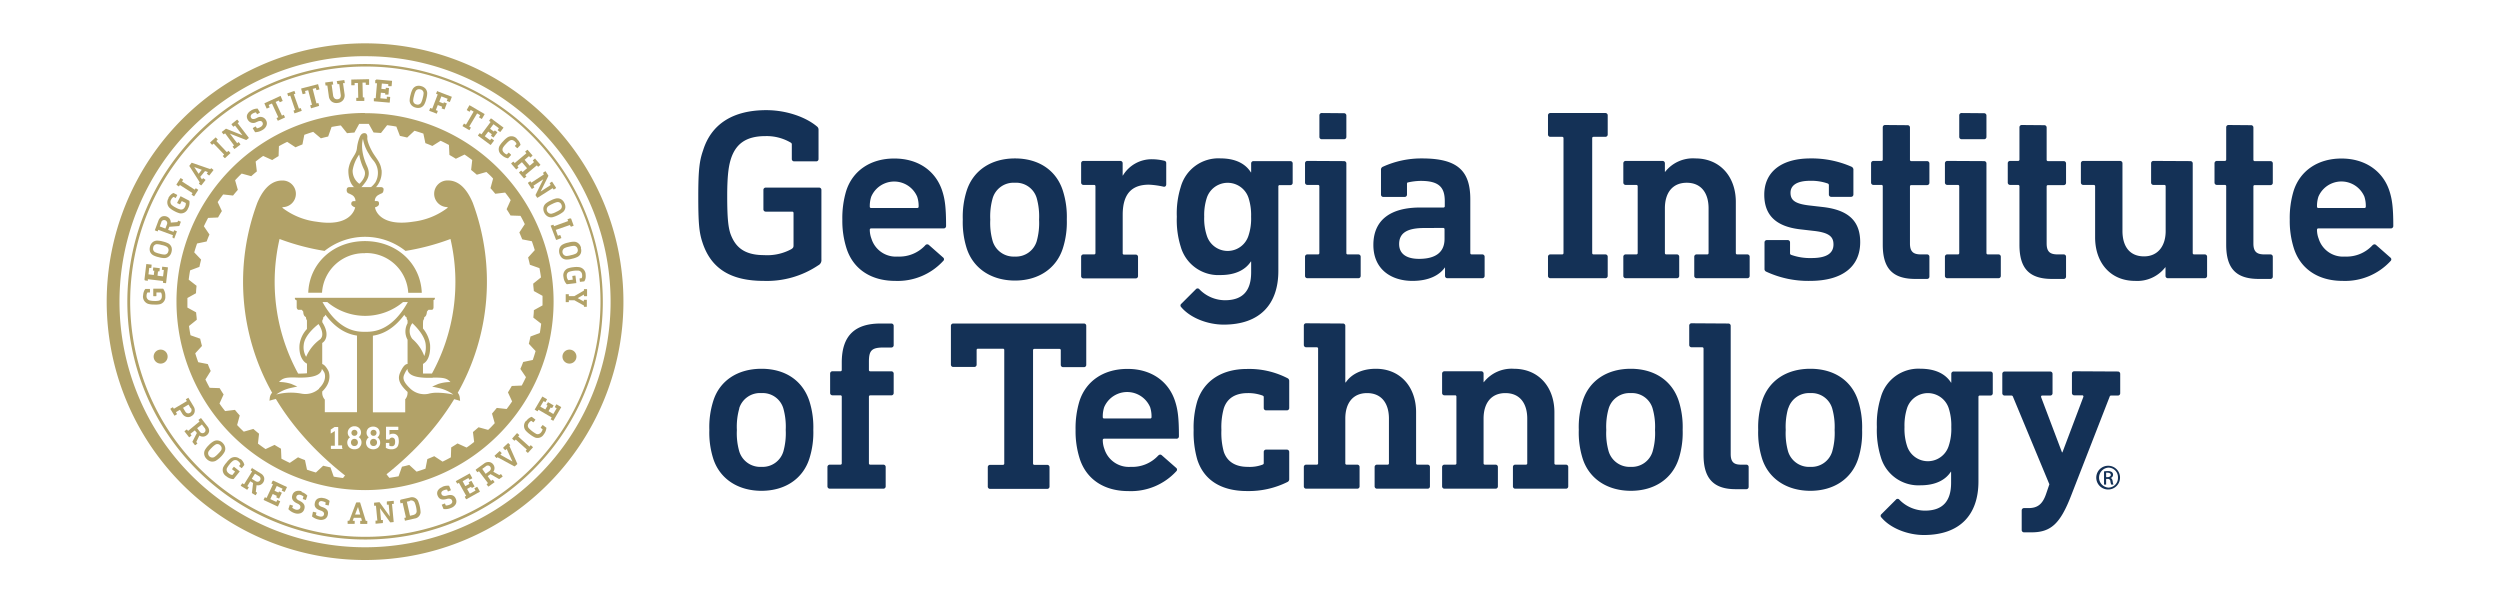 <svg
  id="Layer_1"
  data-name="Layer 1"
  xmlns="http://www.w3.org/2000/svg"
  viewBox="0 0 522 126"
>
  <defs>
    <style>.cls-1{fill:#b2a268;}.cls-2{fill:#143156;}</style>
  </defs>
  <path
    class="cls-1"
    d="M76.22,11.73a51.27,51.27,0,1,0,0,102.54,51.27,51.27,0,0,0,36.25-87.53,50.94,50.94,0,0,0-36.25-15Zm0,105.2A53.93,53.93,0,0,1,38.08,24.86a53.94,53.94,0,1,1,38.14,92.07Z"
  />
  <path
    class="cls-1"
    d="M76.22,13.89A49.1,49.1,0,1,0,111,28.27,48.82,48.82,0,0,0,76.22,13.89Zm0,98.76a49.64,49.64,0,1,1,35.11-14.54,49.37,49.37,0,0,1-35.11,14.54Z"
  />
  <path
    class="cls-1"
    d="M113,67.59c-.08.65-.17,1.3-.29,1.94l-1.94.73c-.11.51-.22,1-.35,1.52l1.41,1.52c-.18.63-.37,1.25-.59,1.86l-2,.42c-.18.49-.38,1-.59,1.45l1.17,1.72c-.28.59-.57,1.17-.88,1.75l-2.08.09c-.26.45-.53.9-.8,1.34l.87,1.88q-.54.81-1.14,1.59l-2.06-.23c-.33.4-.66.8-1,1.19l.57,2c-.45.48-.91,1-1.38,1.4l-2-.55q-.59.52-1.17,1L99,92.28c-.51.4-1,.79-1.58,1.17l-1.89-.86c-.43.29-.87.56-1.32.83l-.07,2.07c-.57.32-1.15.62-1.73.9l-1.74-1.14c-.48.22-1,.42-1.44.61l-.39,2c-.62.22-1.23.43-1.86.62l-1.53-1.4c-.51.13-1,.26-1.52.37l-.71,2c-.64.12-1.28.23-1.93.32L80,98.14c-.51,0-1,.1-1.55.13l-1,1.82-1,0h-1l-1-1.81c-.52,0-1-.06-1.55-.1l-1.28,1.63c-.65-.08-1.3-.17-1.94-.29L69,97.59c-.51-.11-1-.22-1.52-.35l-1.52,1.42c-.63-.18-1.25-.38-1.86-.59l-.42-2c-.49-.18-1-.38-1.45-.59l-1.72,1.17c-.59-.28-1.17-.57-1.75-.88l-.09-2.08c-.46-.26-.9-.52-1.34-.8l-1.88.88c-.54-.37-1.07-.75-1.59-1.15l.23-2.06c-.41-.33-.8-.66-1.19-1l-2,.57c-.47-.44-.94-.9-1.39-1.38l.55-2q-.52-.57-1-1.17l-2.06.25c-.4-.51-.79-1-1.17-1.58l.86-1.89c-.29-.43-.56-.87-.83-1.32l-2.08-.07c-.31-.57-.61-1.15-.89-1.73L44,77.46c-.22-.47-.42-.95-.61-1.44l-2-.39c-.22-.61-.43-1.23-.62-1.86l1.4-1.53c-.13-.5-.26-1-.37-1.52L39.78,70c-.13-.64-.23-1.28-.32-1.93l1.62-1.3c0-.51-.1-1-.13-1.55l-1.82-1c0-.33,0-.65,0-1s0-.66,0-1l1.8-1c0-.52.06-1,.11-1.55l-1.64-1.28c.08-.65.18-1.3.3-1.94l1.94-.73c.1-.51.22-1,.35-1.52L40.56,52.7c.18-.63.38-1.25.59-1.86l2-.42c.18-.49.38-1,.59-1.45l-1.17-1.72c.28-.59.57-1.17.88-1.75l2.08-.09c.25-.45.52-.9.8-1.34l-.88-1.88c.37-.54.75-1.07,1.15-1.59l2.06.23c.32-.4.66-.8,1-1.19l-.57-2c.44-.48.9-.95,1.37-1.4l2,.55q.57-.52,1.17-1l-.25-2.06c.51-.4,1-.79,1.57-1.17l1.89.86c.44-.29.88-.56,1.33-.83l.07-2.07c.57-.32,1.14-.62,1.73-.9l1.74,1.14c.47-.22,1-.42,1.44-.61l.39-2c.61-.22,1.23-.43,1.86-.62L67,28.88c.5-.13,1-.26,1.52-.37l.71-2c.63-.12,1.28-.23,1.93-.32l1.3,1.62c.51-.05,1-.1,1.54-.13l1-1.82,1,0h1l1,1.8,1.55.11,1.28-1.63c.65.08,1.29.17,1.93.29l.74,1.94c.51.11,1,.22,1.52.35l1.52-1.42c.62.18,1.24.38,1.86.59l.42,2c.49.18,1,.38,1.45.59L92,29.39c.59.28,1.17.57,1.74.88l.1,2.08c.45.26.9.52,1.34.8L97,32.27c.55.37,1.08.75,1.6,1.15l-.23,2.06c.4.33.8.66,1.19,1l2-.57c.48.44,1,.9,1.4,1.38l-.55,2q.52.57,1,1.17l2.06-.25c.4.51.79,1,1.16,1.58l-.85,1.89c.28.43.56.87.82,1.32l2.08.07c.32.57.62,1.15.9,1.73l-1.14,1.74c.21.47.42,1,.61,1.44l2,.39c.22.61.42,1.23.61,1.86l-1.39,1.53c.13.5.26,1,.37,1.52l2,.71c.12.63.23,1.28.32,1.93l-1.62,1.3c0,.51.09,1,.13,1.55l1.81,1c0,.33,0,.65,0,1s0,.66,0,1l-1.81,1c0,.52-.06,1-.11,1.55L113,67.59Zm-36.82-44A39.37,39.37,0,1,0,115.59,63,39.37,39.37,0,0,0,76.22,23.63Z"
  />
  <path
    class="cls-1"
    d="M78.29,38.2a4.22,4.22,0,0,1-1,1H75.36c1.3-1.51,2.18-2.53,1.26-4.55C75,31.09,75.79,29,75.79,29A8.34,8.34,0,0,0,77,32.1a7.92,7.92,0,0,0,1,1.45,4,4,0,0,1,.31,4.65ZM75,38.35a3.32,3.32,0,0,1-1.37-2.76A7.64,7.64,0,0,1,75,32.27,11,11,0,0,0,76,35.36c.8,1.48-.94,3-.94,3Zm4.63-2.93c-.15-1.55-1.25-2.54-1.93-3.8-1.18-2.15-1-2.92-1-2.92s.09-.9-.6-.9-.9.62-1.06,1a8.51,8.51,0,0,0-.51,2.14c-.16,1.55-1.44,2.1-1.78,4.43,0,0-.22,2.61,1.35,3.86h4.27a4.73,4.73,0,0,0,1.3-3.78Z"
  />
  <path
    class="cls-1"
    d="M74,91a.58.58,0,0,0,.45-.18.6.6,0,0,0,.18-.44.61.61,0,0,0-.18-.45.58.58,0,0,0-.45-.18.57.57,0,0,0-.44.18.61.61,0,0,0-.18.45.6.6,0,0,0,.18.44A.57.57,0,0,0,74,91Z"
  />
  <path
    class="cls-1"
    d="M74,91.64a.67.67,0,0,0-.52.21.82.82,0,0,0,0,1.07.67.67,0,0,0,.52.21.69.69,0,0,0,.53-.21.82.82,0,0,0,0-1.07.69.69,0,0,0-.53-.21Z"
  />
  <path
    class="cls-1"
    d="M78,91a.61.61,0,0,0,.45-.18.64.64,0,0,0,.17-.44.64.64,0,0,0-.17-.45.61.61,0,0,0-.45-.18.58.58,0,0,0-.45.18.6.6,0,0,0-.17.45.6.6,0,0,0,.17.44A.58.58,0,0,0,78,91Z"
  />
  <path
    class="cls-1"
    d="M78,91.64a.69.69,0,0,0-.53.21.82.82,0,0,0,0,1.07.69.69,0,0,0,.53.21.69.69,0,0,0,.52-.21.72.72,0,0,0,.2-.53.72.72,0,0,0-.2-.54.69.69,0,0,0-.52-.21Z"
  />
  <path
    class="cls-1"
    d="M84.61,83.43v2.66H77.86v-16c1.73-.25,4.19-1.16,6.58-4.38a.71.71,0,0,0,.45.52,1.17,1.17,0,0,0,.21.68c0,.15,0,.37,0,.58a3.54,3.54,0,0,0,0,3.45V76c-.48,0-.94.53-1.4,1.47-.56,1.14-.85,2.26,1.34,4.31l.06.06v.09a2.15,2.15,0,0,1-.54,1.51Zm-1.46,9.51a1.11,1.11,0,0,1-.5.64,1.66,1.66,0,0,1-.89.23,2,2,0,0,1-1.19-.31.12.12,0,0,1,0-.11v-.84s0-.07.06-.07h.59a.06.06,0,0,1,.07.07V93a.06.06,0,0,0,0,.06,1,1,0,0,0,.5.11.6.6,0,0,0,.64-.41,1.52,1.52,0,0,0,.07-.5,1.69,1.69,0,0,0-.06-.51.62.62,0,0,0-1.12-.06.09.09,0,0,1-.09.07h-.56c-.05,0-.07,0-.07-.07V89.17a.06.06,0,0,1,.07-.07h2.43a.06.06,0,0,1,.07.07v.55s0,.06-.07.06H81.32s0,0,0,0v1h0a1.05,1.05,0,0,1,.69-.21,1.09,1.09,0,0,1,1.16.76,3.08,3.08,0,0,1,.1.81,2.06,2.06,0,0,1-.1.71ZM79,93.43a1.69,1.69,0,0,1-2.15,0,1.39,1.39,0,0,1-.25-1.66,1.13,1.13,0,0,1,.41-.45h0a1.12,1.12,0,0,1-.33-.38,1.1,1.1,0,0,1-.14-.57,1.3,1.3,0,0,1,.37-.94,1.56,1.56,0,0,1,2,0,1.3,1.3,0,0,1,.37.94,1.2,1.2,0,0,1-.14.57,1,1,0,0,1-.34.38h0a1.15,1.15,0,0,1,.42.45,1.29,1.29,0,0,1,.16.66,1.32,1.32,0,0,1-.42,1ZM76.2,69.28c-1.5,0-5.41,0-8.86-6.21h1a12.3,12.3,0,0,0,15.82,0h1c-3.45,6.21-7.36,6.21-8.86,6.21ZM75.08,93.43a1.56,1.56,0,0,1-1.08.38,1.52,1.52,0,0,1-1.07-.39,1.42,1.42,0,0,1-.26-1.66,1.15,1.15,0,0,1,.42-.45h0a1.15,1.15,0,0,1-.34-.38,1.2,1.2,0,0,1-.14-.57,1.31,1.31,0,0,1,.38-.94A1.36,1.36,0,0,1,74,89a1.38,1.38,0,0,1,1,.38,1.31,1.31,0,0,1,.38.94,1.2,1.2,0,0,1-.14.57,1.15,1.15,0,0,1-.34.38h0a1.15,1.15,0,0,1,.42.45,1.29,1.29,0,0,1,.16.66,1.32,1.32,0,0,1-.42,1Zm-3.52.24a.06.06,0,0,1-.07.07H69.16a.06.06,0,0,1-.07-.07v-.53s0-.07.07-.07h.75a0,0,0,0,0,0,0V90h0l-.78.49s-.08,0-.08,0v-.69a.14.14,0,0,1,0-.1l.81-.54a.21.21,0,0,1,.12,0h.58s.06,0,.06.07V93a0,0,0,0,0,0,0h.74c.05,0,.07,0,.07.07v.53Zm-3.74-7.6h0V83.44a2.16,2.16,0,0,1-.54-1.51v-.19c2.24-2.14,1.34-4.19,1.29-4.29-.25-.5-.74-1.28-1.29-1.44V71.62l.24-.19c.07-.05,1.58-1.29-.22-4.14a3.88,3.88,0,0,1,0-.4,1.2,1.2,0,0,0,.21-.69.73.73,0,0,0,.44-.49c2.39,3.21,4.86,4.11,6.59,4.36v16H67.83v0ZM67,70.74a8.69,8.69,0,0,0-3.08,3.77A3.92,3.92,0,0,1,63.42,72c.15-1.87,2.24-3.68,3.09-4.34,1.37,2.12.55,3,.46,3Zm-.34,10.39h0a4.26,4.26,0,0,1-3.72,1.06,11.92,11.92,0,0,0-5.26.19A8.07,8.07,0,0,1,60.74,81l1.34-.29-1.26-.55a8.47,8.47,0,0,0-2.56-.4c.78-.86,1.52-1,3.68-.93s4.92-.08,5.25-1.66c0-.06,0-.12,0-.16a4.85,4.85,0,0,1,.55.82c.06.14.61,1.63-1.15,3.29ZM58.37,49.9a48.52,48.52,0,0,0,9.4,2.49,13.61,13.61,0,0,1,16.9,0,48.54,48.54,0,0,0,9.39-2.49A39.75,39.75,0,0,1,90.19,78c-.74,0-1.36,0-1.87,0V76l.38-.28c.13-.09,1.27-1,1.1-3.75a6.65,6.65,0,0,0-1.48-3.38v-.65c0-.27,0-.79.06-1.06a1.17,1.17,0,0,0,.21-.68c.38-.11.51-.6.56-1.14.09-.1.19-.24.32-.37h.78a.6.6,0,0,0,.27-.53V62.74a.11.11,0,0,1,0-.08c.16,0,.28-.18.28-.35v-.13H61.57v.13c0,.32.38.38.38.43v1.42a.64.64,0,0,0,.3.53H63c.12.13.23.27.32.38,0,.53.18,1,.56,1.13a1.2,1.2,0,0,0,.21.69c0,.27,0,.78,0,1v.8A6,6,0,0,0,62.54,72c-.22,2.82,1.24,3.75,1.31,3.78l.25.16v2a16.71,16.71,0,0,1-1.85.06A39.83,39.83,0,0,1,58.37,49.9Zm32,28.94c2.16,0,2.9.07,3.68.93a8.47,8.47,0,0,0-2.56.4l-1.26.55,1.34.29a8.07,8.07,0,0,1,3.09,1.38A16.3,16.3,0,0,0,91.29,82a6.66,6.66,0,0,0-1.87.23,4.25,4.25,0,0,1-3.72-1.06h0c-1.89-1.77-1.53-2.51-1.15-3.28a4.09,4.09,0,0,1,.54-.87c0,.06,0,.12,0,.2.33,1.58,3,1.72,5.25,1.66Zm-4.27-8.07a2.68,2.68,0,0,1,0-3.29c.81.76,2.67,2.69,2.79,4.54a5.09,5.09,0,0,1-.3,2.32,8.73,8.73,0,0,0-2.49-3.57Zm9.45,11.29a47.28,47.28,0,0,0,3.16-39.73c-.82-1.92-2.37-4.67-5.2-4.65a2.78,2.78,0,0,0-.15,5.56h0a.1.1,0,0,1,.08.17,14.74,14.74,0,0,1-7.13,2.87c-7,1.11-8-2.51-8-3,.3-.07.85-.28.83-.75s-.14-.48-.44-.55h-.44a1.43,1.43,0,0,1,.6-1.18,6.13,6.13,0,0,1,.79-.41c.3-.07.41-.41.44-.76s-.14-.48-.44-.55H72.83c-.3.07-.41.19-.44.55s.14.69.44.76a6,6,0,0,1,.8.41A1.44,1.44,0,0,1,74.22,42h-.44c-.3.07-.41.19-.44.55s.51.67.82.75c-.1.48-1.07,4.12-8,3A14.69,14.69,0,0,1,59,43.42a.1.1,0,0,1,.07-.17h0a2.78,2.78,0,0,0-.14-5.56c-2.84,0-4.39,2.73-5.2,4.65A47.23,47.23,0,0,0,56.82,82a1.92,1.92,0,0,0-.48,1l-.08.67.64-.19.7-.18c3.89,6.44,9.8,13,18.62,19.05,8.8-6.07,14.71-12.59,18.61-19l.6.16.64.19L96,83a1.9,1.9,0,0,0-.43-1Z"
  />
  <path
    class="cls-1"
    d="M76.24,52.84a8.78,8.78,0,0,1,9,8.3c.54,0,1.7,0,2.83,0-.25-6.19-5.28-10.8-11.87-10.8s-11.6,4.6-11.84,10.78l2.88,0a8.77,8.77,0,0,1,9-8.25Z"
  />
  <path
    class="cls-1"
    d="M29.89,61.7a2.29,2.29,0,0,1,.14-.78,1.45,1.45,0,0,1,.33-.59.11.11,0,0,1,.09,0l.8,0s.06,0,.06.07V61a.06.06,0,0,1-.07.07h-.39l-.06,0a1.28,1.28,0,0,0-.19.69.89.89,0,0,0,.58.95,3.85,3.85,0,0,0,1,.13,3.74,3.74,0,0,0,1-.07.83.83,0,0,0,.44-.3,1,1,0,0,0,.17-.6,1.45,1.45,0,0,0-.14-.74.13.13,0,0,0-.11-.07l-.88,0s0,0,0,0l0,.71s0,.07-.07.07l-.53,0a.05.05,0,0,1-.06-.06l0-1.45s0-.06.07-.06l1.9,0a.18.18,0,0,1,.16.09,2.54,2.54,0,0,1,.39,1.5,1.55,1.55,0,0,1-1.09,1.65,4.5,4.5,0,0,1-1.27.08,4.29,4.29,0,0,1-1.24-.15,1.61,1.61,0,0,1-1.05-1.76Z"
  />
  <path
    class="cls-1"
    d="M30.16,58.37l.38-3.18s0-.06.07-.06l1,.12a.06.06,0,0,1,.05.08l-.06.56s0,.07-.08.06l-.36,0s0,0,0,0L31,57.28s0,0,0,0l1.11.14a0,0,0,0,0,0,0l.11-.9s0,0,0,0l-.23,0s-.07,0-.06-.08l.06-.54s0-.07.08-.06l1.24.15a.05.05,0,0,1,.05.07l-.06.55a.07.07,0,0,1-.08.06l-.23,0s0,0,0,0l-.1.9s0,0,0,0l1.16.14s0,0,0,0l.16-1.33s0,0,0,0l-.4-.05a.05.05,0,0,1,0-.07l.06-.57a.06.06,0,0,1,.08,0l1.05.12s.06,0,.06.08l-.38,3.18a.07.07,0,0,1-.08.06l-.51-.07s-.06,0-.06-.07l0-.32s0,0,0,0l-3.11-.37s0,0-.05,0l0,.32a.05.05,0,0,1-.07,0l-.51-.06s-.07,0-.06-.07Z"
  />
  <path
    class="cls-1"
    d="M32,51.7a.81.81,0,0,0,.37.95,4.54,4.54,0,0,0,1,.33,3.63,3.63,0,0,0,1,.17.8.8,0,0,0,.77-.66.81.81,0,0,0-.37-1,3.38,3.38,0,0,0-1-.33,4.25,4.25,0,0,0-1-.18.81.81,0,0,0-.78.68Zm-.68-.18a1.77,1.77,0,0,1,.51-.91,1.49,1.49,0,0,1,.93-.37,4.43,4.43,0,0,1,1.23.18,4.93,4.93,0,0,1,1.18.42,1.53,1.53,0,0,1,.64.77,1.77,1.77,0,0,1,0,1,1.67,1.67,0,0,1-.51.9,1.5,1.5,0,0,1-.93.38,4.55,4.55,0,0,1-1.23-.19,4.31,4.31,0,0,1-1.18-.42,1.52,1.52,0,0,1-.64-.76,1.78,1.78,0,0,1,0-1Z"
  />
  <path
    class="cls-1"
    d="M33.7,46.38l-.32.85s0,.05,0,.06l1.11.42s0,0,.05,0l.32-.85a.65.65,0,0,0,0-.53A.65.65,0,0,0,34,46a.71.71,0,0,0-.34.41ZM32.32,48.1l.75-2a1.54,1.54,0,0,1,.71-.87,1.39,1.39,0,0,1,1.66.47,1.27,1.27,0,0,1,.21.78l1.41-.11s0,0,0,0l.11-.27s0-.06.08,0l.49.18s.05,0,0,.09l-.28.76a.11.11,0,0,1-.1.07l-2,.15-.25.64s0,0,0,0l1.08.41s0,0,.05,0l.11-.3s0-.05.09,0l.48.19s0,0,0,.08l-.53,1.41a.06.06,0,0,1-.09,0L36,49.55s-.06,0,0-.09l.11-.29s0,0,0-.05L33.09,48s0,0-.05,0l-.11.3a.07.07,0,0,1-.09,0l-.48-.19a.05.05,0,0,1,0-.08Z"
  />
  <path
    class="cls-1"
    d="M35.15,41.35a2.59,2.59,0,0,1,.47-.64,1.68,1.68,0,0,1,.56-.39.09.09,0,0,1,.1,0l.71.37a.06.06,0,0,1,0,.09l-.28.53a.05.05,0,0,1-.09,0l-.34-.18h-.06a1.28,1.28,0,0,0-.48.54.88.88,0,0,0,.1,1.11,3.8,3.8,0,0,0,.87.57,3.72,3.72,0,0,0,.95.39.84.84,0,0,0,.53-.07,1,1,0,0,0,.42-.47,1.36,1.36,0,0,0,.19-.73.11.11,0,0,0-.06-.11L38,42s0,0-.06,0l-.33.64a.06.06,0,0,1-.09,0L37,42.41a.06.06,0,0,1,0-.09L37.68,41a.06.06,0,0,1,.09,0l1.69.88a.18.18,0,0,1,.1.15,2.43,2.43,0,0,1-.31,1.51,1.56,1.56,0,0,1-1.71,1,5,5,0,0,1-1.17-.48,4.69,4.69,0,0,1-1-.69,1.62,1.62,0,0,1-.17-2Z"
  />
  <path
    class="cls-1"
    d="M36.87,38.47l.81-1.26a.06.06,0,0,1,.09,0l.44.28a.08.08,0,0,1,0,.1l-.18.26s0,0,0,.06l2.63,1.69s0,0,0,0l.18-.27s0,0,.09,0l.43.28a.05.05,0,0,1,0,.09l-.81,1.26a.05.05,0,0,1-.09,0l-.43-.28a.05.05,0,0,1,0-.09l.17-.27s0,0,0,0l-2.64-1.69s0,0,0,0l-.18.27a.06.06,0,0,1-.09,0l-.43-.28s0-.06,0-.1Z"
  />
  <path
    class="cls-1"
    d="M40.58,34.91l.89,1.38.66-.84-1.54-.56v0Zm-1-.35L40,34a.09.09,0,0,1,.11,0l3.76,1.3s0,0,.06,0l.12-.16a.06.06,0,0,1,.09,0l.41.32s0,.06,0,.1l-.84,1.06s-.05,0-.09,0l-.41-.32a.07.07,0,0,1,0-.1l.18-.22s0,0,0-.06l-.58-.2-1,1.21.34.5s0,0,.06,0l.17-.21s.06,0,.09,0l.41.31a.07.07,0,0,1,0,.1l-.83,1.06s-.06,0-.1,0l-.4-.32s0-.05,0-.09l.14-.17s0,0,0-.07l-2.14-3.35a.08.08,0,0,1,0-.11Z"
  />
  <path
    class="cls-1"
    d="M43.9,29.72l1.09-1a.06.06,0,0,1,.09,0l.36.38a.06.06,0,0,1,0,.09l-.24.22s0,0,0,.06l2.15,2.28a0,0,0,0,0,.06,0l.23-.22a.06.06,0,0,1,.09,0l.36.38a.06.06,0,0,1,0,.09L47,33s-.07,0-.1,0l-.35-.38a.06.06,0,0,1,0-.09l.23-.22a0,0,0,0,0,0-.06L44.63,30s0,0-.05,0l-.23.21s-.07,0-.1,0l-.35-.38a.06.06,0,0,1,0-.09Z"
  />
  <path
    class="cls-1"
    d="M48.36,25.9,49.48,25s.06,0,.09,0l.32.41s0,.06,0,.09l-.25.2s0,0,0,.05l2.3,3s0,.06,0,.09l-.48.37a.1.1,0,0,1-.12,0L48,27.9l0,0,1.52,2s0,0,0,0l.25-.2a.07.07,0,0,1,.1,0l.31.41s0,.07,0,.1L49,31.08s-.07,0-.09,0l-.32-.41s0-.06,0-.09l.25-.19s0,0,0-.06L47,27.84s0,0,0,0l-.26.19s-.06,0-.09,0l-.32-.41a.06.06,0,0,1,0-.09l.81-.63a.12.12,0,0,1,.13,0l3.35,1.34h0l-1.53-2s0,0-.05,0l-.25.19a.07.07,0,0,1-.1,0L48.35,26s0-.07,0-.09Z"
  />
  <path
    class="cls-1"
    d="M52.41,23.08a2.75,2.75,0,0,1,1.3-.41.07.07,0,0,1,.08,0l.46.76a.06.06,0,0,1,0,.09l-.5.3a.06.06,0,0,1-.09,0l-.21-.35a0,0,0,0,0-.06,0,1.87,1.87,0,0,0-.63.24.81.81,0,0,0-.39.42.51.51,0,0,0,.06.46.49.49,0,0,0,.37.26,1.2,1.2,0,0,0,.65-.14l.22-.1a1.32,1.32,0,0,1,1.85.45,1.29,1.29,0,0,1,.14,1.09,1.83,1.83,0,0,1-.87,1,3,3,0,0,1-1.45.45.07.07,0,0,1-.08,0l-.46-.77s0-.07,0-.1l.52-.31s.07,0,.09,0l.23.38a.05.05,0,0,0,0,0,2.3,2.3,0,0,0,.75-.28,1,1,0,0,0,.45-.46.59.59,0,0,0-.05-.53.51.51,0,0,0-.38-.26,1.24,1.24,0,0,0-.66.14l-.22.09A1.29,1.29,0,0,1,51.74,25,1.22,1.22,0,0,1,51.59,24a1.75,1.75,0,0,1,.82-.9Z"
  />
  <path
    class="cls-1"
    d="M55.27,21.54l3.24-1.49a.06.06,0,0,1,.09,0L59,21a.06.06,0,0,1,0,.09l-.52.24s-.07,0-.08,0L58.24,21s0,0-.05,0l-.62.28a0,0,0,0,0,0,.05l1.3,2.81a0,0,0,0,0,0,0l.31-.15a.07.07,0,0,1,.09,0l.22.47s0,.07,0,.08l-1.41.65a.06.06,0,0,1-.09,0l-.22-.47a.06.06,0,0,1,0-.09l.32-.14a0,0,0,0,0,0-.05l-1.3-2.81a0,0,0,0,0-.05,0l-.62.28s0,0,0,.06l.16.36a.06.06,0,0,1,0,.09l-.52.23a.06.06,0,0,1-.09,0l-.44-1a.06.06,0,0,1,0-.09Z"
  />
  <path
    class="cls-1"
    d="M60,19.49,61.4,19a.05.05,0,0,1,.08,0l.18.49s0,.07,0,.08l-.3.11s0,0,0,.05l1.06,2.95s0,0,0,0l.3-.1s.07,0,.08,0l.18.48a.07.07,0,0,1,0,.09l-1.42.5a.05.05,0,0,1-.08,0l-.18-.49s0-.07,0-.08l.31-.11s0,0,0-.05l-1-2.95a0,0,0,0,0-.06,0l-.3.11s-.07,0-.08,0L60,19.58s0-.07,0-.09Z"
  />
  <path
    class="cls-1"
    d="M62.89,18.48l3.45-.89a.05.05,0,0,1,.08,0l.27,1a.06.06,0,0,1,0,.08l-.55.15a.06.06,0,0,1-.08-.05l-.1-.39a0,0,0,0,0,0,0l-.66.17a0,0,0,0,0,0,.05l.77,3s0,0,0,0l.34-.08s.07,0,.08,0l.13.5c0,.05,0,.07,0,.09L65,22.6a.06.06,0,0,1-.08-.05l-.13-.5c0-.05,0-.07,0-.08l.34-.09a0,0,0,0,0,0-.05l-.78-3s0,0,0,0l-.65.17s0,0,0,.05l.1.38c0,.05,0,.07,0,.09l-.55.14a.06.06,0,0,1-.08-.05l-.27-1a.06.06,0,0,1,0-.08Z"
  />
  <path
    class="cls-1"
    d="M70.38,16.92l1.46-.2s.07,0,.07.06l.08.51s0,.07-.06.07l-.3,0s0,0,0,.05l.31,2.21a1.64,1.64,0,0,1-.29,1.27,1.6,1.6,0,0,1-1.13.6,1.64,1.64,0,0,1-1.24-.27,1.62,1.62,0,0,1-.62-1.14l-.31-2.22s0,0,0,0l-.3,0a.06.06,0,0,1-.08-.05l-.07-.52s0-.07.06-.07l1.46-.2a.05.05,0,0,1,.07.05l.07.51a.06.06,0,0,1,0,.08l-.31,0a0,0,0,0,0,0,.05l.3,2.2a1.05,1.05,0,0,0,.34.67A.9.9,0,0,0,71,20.5a1,1,0,0,0,.14-.74l-.3-2.2s0,0,0,0l-.3,0a.05.05,0,0,1-.07,0L70.32,17a.07.07,0,0,1,.06-.08Z"
  />
  <path
    class="cls-1"
    d="M73.4,16.61,77,16.53s.07,0,.07.06l0,1.07a.05.05,0,0,1-.06.06l-.57,0c-.05,0-.07,0-.07-.07v-.4a0,0,0,0,0,0,0l-.68,0s0,0,0,0l.07,3.09s0,0,0,0H76s.07,0,.07.07V21c0,.05,0,.07-.06.07l-1.55,0c-.05,0-.07,0-.07-.06v-.52a.07.07,0,0,1,.06-.07h.35a0,0,0,0,0,0,0l-.07-3.09s0,0,0,0h-.68a0,0,0,0,0,0,0v.4s0,.07-.06.07h-.57c-.05,0-.07,0-.07-.06l0-1.07a.05.05,0,0,1,.06-.06Z"
  />
  <path
    class="cls-1"
    d="M78.61,16.59l3.19.28s.07,0,.06.07l-.09,1s0,.06-.07.06L81.13,18a.07.07,0,0,1-.06-.07l0-.37a0,0,0,0,0,0,0l-1.34-.12s0,0,0,0l-.1,1.11s0,0,0,0l.91.08s0,0,0,0l0-.24c0-.05,0-.07.08-.06l.54.05c.05,0,.07,0,.06.07l-.1,1.24a.07.07,0,0,1-.08.06l-.55,0s-.06,0-.06-.07l0-.24a0,0,0,0,0,0,0l-.91-.08a0,0,0,0,0,0,0l-.1,1.16s0,0,0,0l1.35.12a0,0,0,0,0,0,0l0-.39c0-.05,0-.07.08-.06l.56.05s.07,0,.06.07l-.09,1.06s0,.06-.07.06l-3.19-.28s-.07,0-.06-.08l0-.51c0-.05,0-.07.07-.06l.32,0s0,0,0,0l.27-3.12s0,0,0,0l-.31,0s-.07,0-.06-.07l0-.52s0-.06.07-.06Z"
  />
  <path
    class="cls-1"
    d="M87.74,18.66a.82.82,0,0,0-.95.36,3.88,3.88,0,0,0-.34,1,4.17,4.17,0,0,0-.18,1,.81.81,0,0,0,.66.78.83.83,0,0,0,1-.36,4.2,4.2,0,0,0,.34-1,4.23,4.23,0,0,0,.18-1,.82.82,0,0,0-.67-.78Zm.18-.68a1.81,1.81,0,0,1,.91.52,1.56,1.56,0,0,1,.37.94,4.67,4.67,0,0,1-.2,1.23,4.34,4.34,0,0,1-.43,1.17,1.47,1.47,0,0,1-.77.63,1.77,1.77,0,0,1-1,0,1.75,1.75,0,0,1-.9-.52,1.55,1.55,0,0,1-.37-.93,4.62,4.62,0,0,1,.2-1.23,4.6,4.6,0,0,1,.43-1.18,1.47,1.47,0,0,1,.77-.63,1.74,1.74,0,0,1,1,0Z"
  />
  <path
    class="cls-1"
    d="M91.32,19.05l3,1.15s.05,0,0,.08l-.38,1a.06.06,0,0,1-.09,0l-.53-.2s0,0,0-.09l.14-.37s0,0,0,0l-1.26-.48s-.05,0-.05,0l-.42,1.08s0,.05,0,.05l.86.33a0,0,0,0,0,0,0l.08-.22s0-.06.09,0l.51.2c.05,0,.06,0,0,.08l-.44,1.17a.06.06,0,0,1-.09,0l-.51-.19s-.06-.05,0-.09l.08-.22s0,0,0-.05l-.85-.33a0,0,0,0,0-.06,0L91,23a0,0,0,0,0,0,0l.39.14a.06.06,0,0,1,0,.09l-.18.48s0,.06-.09,0l-1.48-.57a.05.05,0,0,1,0-.08l.18-.49a.06.06,0,0,1,.09,0l.3.11a0,0,0,0,0,.05,0l1.12-2.93a0,0,0,0,0,0-.05l-.3-.11s-.06-.05,0-.09l.19-.48a.05.05,0,0,1,.08,0Z"
  />
  <path
    class="cls-1"
    d="M98.09,22l3.08,1.8s0,.06,0,.09l-.54.92a.05.05,0,0,1-.09,0l-.49-.28s0-.06,0-.09l.2-.35s0,0,0-.05l-.58-.34s0,0-.06,0L98,26.39s0,0,0,.05l.29.18a.06.06,0,0,1,0,.09l-.26.44s-.06.05-.09,0l-1.34-.79a.06.06,0,0,1,0-.09l.26-.44s.06-.05.09,0l.3.18s0,0,.06,0l1.56-2.67s0,0,0-.05l-.59-.34s0,0,0,0l-.2.35a.08.08,0,0,1-.1,0L97.48,23s0-.05,0-.09L98,22a.06.06,0,0,1,.09,0Z"
  />
  <path
    class="cls-1"
    d="M102.53,24.71l2.57,1.91a.06.06,0,0,1,0,.09l-.62.83a.06.06,0,0,1-.09,0l-.46-.34s0-.05,0-.09l.22-.29a0,0,0,0,0,0-.06l-1.08-.8s0,0-.06,0l-.66.89s0,0,0,.05l.73.55a0,0,0,0,0,.06,0l.14-.19a.06.06,0,0,1,.09,0l.45.33a.07.07,0,0,1,0,.1l-.75,1s0,0-.09,0l-.44-.33s0-.06,0-.09l.14-.19s0,0,0-.06l-.73-.54s0,0,0,0l-.7.93s0,0,0,.06l1.08.8s0,0,0,0l.24-.31a.06.06,0,0,1,.09,0l.46.34a.07.07,0,0,1,0,.1l-.64.85s-.06,0-.09,0l-2.57-1.91a.07.07,0,0,1,0-.1l.31-.41s.06,0,.1,0l.25.19a0,0,0,0,0,.06,0l1.87-2.51s0,0,0-.06l-.26-.19s0-.06,0-.09l.31-.42s.06,0,.09,0Z"
  />
  <path
    class="cls-1"
    d="M107.91,29a2.43,2.43,0,0,1,.76,1.17.11.11,0,0,1,0,.11l-.61.65s-.06,0-.09,0l-.44-.41a.06.06,0,0,1,0-.09l.31-.34a0,0,0,0,0,0-.06,1.15,1.15,0,0,0-.34-.48,1.11,1.11,0,0,0-.55-.31.88.88,0,0,0-.53.12,3.86,3.86,0,0,0-.76.69,4.19,4.19,0,0,0-.65.81,1,1,0,0,0-.08.54,1.14,1.14,0,0,0,.36.53,1.34,1.34,0,0,0,.49.31.06.06,0,0,0,.06,0l.33-.35a.06.06,0,0,1,.09,0l.44.4s0,.06,0,.1l-.61.66a.1.1,0,0,1-.1,0,2.53,2.53,0,0,1-1.23-.68,1.49,1.49,0,0,1-.47-1.88,4.68,4.68,0,0,1,.78-1,4.57,4.57,0,0,1,.92-.82,1.52,1.52,0,0,1,1.94.3Z"
  />
  <path
    class="cls-1"
    d="M111.81,33.22l1,1.14a.07.07,0,0,1,0,.1l-.39.33s-.07,0-.1,0l-.2-.24a0,0,0,0,0-.06,0l-2.39,2s0,0,0,0l.21.24a.07.07,0,0,1,0,.1l-.4.33a.06.06,0,0,1-.09,0l-1-1.15s0-.06,0-.09l.39-.33s.07,0,.09,0l.21.25a0,0,0,0,0,.06,0l.91-.78s0,0,0,0L109,33.89a0,0,0,0,0-.06,0l-.91.78s0,0,0,0l.21.25s0,.06,0,.09l-.39.33a.07.07,0,0,1-.1,0l-1-1.15s0-.06,0-.09l.39-.33s.07,0,.1,0l.2.25a0,0,0,0,0,.06,0l2.39-2s0,0,0-.06l-.21-.24a.06.06,0,0,1,0-.09l.4-.34s.06,0,.09,0l1,1.14s0,.07,0,.1l-.39.33a.05.05,0,0,1-.09,0l-.21-.24a0,0,0,0,0-.06,0l-.88.75s0,0,0,0l1.06,1.24s0,0,0,0l.88-.75a0,0,0,0,0,0-.06l-.21-.24s0-.06,0-.09l.39-.34a.07.07,0,0,1,.1,0Z"
  />
  <path
    class="cls-1"
    d="M115.32,38l.78,1.19s0,.07,0,.09l-.43.28s-.07,0-.09,0l-.18-.27s0,0,0,0l-3.15,2s-.06,0-.09,0l-.32-.5a.12.12,0,0,1,0-.13l1.6-3.23,0,0-2.07,1.36s0,0,0,0l.18.27s0,.07,0,.09l-.43.28s-.07,0-.1,0l-.77-1.18s0-.07,0-.1l.43-.28s.07,0,.09,0l.18.27s0,0,0,0l2.62-1.72s0,0,0,0l-.17-.27s0-.06,0-.09l.43-.28a.05.05,0,0,1,.09,0l.56.86a.12.12,0,0,1,0,.13l-1.6,3.23v0l2.08-1.36s0,0,0-.06l-.17-.26s0-.07,0-.09l.43-.29s.07,0,.09,0Z"
  />
  <path
    class="cls-1"
    d="M117.21,42.69a.82.82,0,0,0-.9-.49,4.43,4.43,0,0,0-1,.39,4.12,4.12,0,0,0-.9.53.89.89,0,0,0,.75,1.5,3.69,3.69,0,0,0,1-.39,3.83,3.83,0,0,0,.89-.53.81.81,0,0,0,.16-1Zm.63-.31a1.77,1.77,0,0,1,.2,1,1.5,1.5,0,0,1-.47.88,6.41,6.41,0,0,1-2.22,1.1,1.5,1.5,0,0,1-1-.17,1.79,1.79,0,0,1-.7-.78,1.77,1.77,0,0,1-.19-1,1.49,1.49,0,0,1,.46-.88,4.49,4.49,0,0,1,1.06-.66,4.3,4.3,0,0,1,1.17-.44,1.5,1.5,0,0,1,1,.17,1.72,1.72,0,0,1,.69.78Z"
  />
  <path
    class="cls-1"
    d="M119.25,45.65l.51,1.41s0,.07,0,.08l-.49.18a.05.05,0,0,1-.08,0L119,47a0,0,0,0,0-.05,0l-2.89,1s0,0,0,.05l.42,1.16a0,0,0,0,0,.05,0l.38-.13s.07,0,.08,0l.21.56s0,.07,0,.08l-1,.37s-.07,0-.09,0L115,47.19s0-.07,0-.09l.48-.17s.07,0,.09,0l.11.3s0,0,0,0l2.94-1.07s0,0,0,0l-.11-.3a.05.05,0,0,1,0-.08l.48-.18s.07,0,.09,0Z"
  />
  <path
    class="cls-1"
    d="M120.61,52a.81.81,0,0,0-.77-.67,4.05,4.05,0,0,0-1,.17,3.84,3.84,0,0,0-1,.32.89.89,0,0,0,.39,1.63,4.05,4.05,0,0,0,1-.17,4.3,4.3,0,0,0,1-.32.82.82,0,0,0,.37-1Zm.68-.16a1.66,1.66,0,0,1,0,1,1.47,1.47,0,0,1-.65.77,4.49,4.49,0,0,1-1.17.41,4,4,0,0,1-1.24.17,1.44,1.44,0,0,1-.92-.37,2,2,0,0,1-.48-2,1.45,1.45,0,0,1,.65-.76,3.85,3.85,0,0,1,1.17-.41,4.53,4.53,0,0,1,1.24-.18,1.4,1.4,0,0,1,.92.38,1.67,1.67,0,0,1,.51.91Z"
  />
  <path
    class="cls-1"
    d="M122.27,57.27a2.38,2.38,0,0,1,0,.8,1.8,1.8,0,0,1-.24.63.15.15,0,0,1-.09.06l-.79.09s-.06,0-.07-.05l-.07-.6s0-.06.05-.07l.39-.05a.05.05,0,0,0,0,0,1.16,1.16,0,0,0,.09-.71.88.88,0,0,0-.71-.86,5.24,5.24,0,0,0-2,.24.79.79,0,0,0-.4.36,1.08,1.08,0,0,0-.08.62,1.39,1.39,0,0,0,.25.71.14.14,0,0,0,.12.06l.87-.11s0,0,0,0l-.09-.71s0-.07.06-.07l.52-.07a.07.07,0,0,1,.08.06l.17,1.44a.05.05,0,0,1,0,.07l-1.89.23a.18.18,0,0,1-.17-.06,2.54,2.54,0,0,1-.61-1.42,1.58,1.58,0,0,1,.85-1.8,4.78,4.78,0,0,1,1.23-.27,4.11,4.11,0,0,1,1.26,0,1.59,1.59,0,0,1,1.29,1.58Z"
  />
  <path
    class="cls-1"
    d="M122.53,62.66l0,1.33c0,.05,0,.07-.06.07H122a.06.06,0,0,1-.07-.07v-.18s0,0,0,0l-2-1.12h-1.16a0,0,0,0,0,0,0v.34s0,.06-.07.06h-.51s-.07,0-.07-.07l0-1.52c0-.05,0-.07.07-.07h.51s.07,0,.07.07v.33a0,0,0,0,0,0,0h1.16l2-1.17a.07.07,0,0,0,0-.06v-.16c0-.05,0-.07.06-.07h.52s.07,0,.07.07v1.34s0,.06-.06.06h-.52s-.06,0-.07-.07v-.24s0-.06-.06,0l-1.25.72v0l1.28.7s0,0,0,0v-.28a.06.06,0,0,1,.07-.07h.52s.06,0,.06.07Z"
  />
  <path
    class="cls-1"
    d="M39.8,85.2l-.44-.73s0,0,0,0l-1.12.67a0,0,0,0,0,0,.05l.44.73a.76.76,0,0,0,.45.37.64.64,0,0,0,.53-.08.66.66,0,0,0,.33-.44.74.74,0,0,0-.12-.56Zm-.44-2.1,1.07,1.78A1.5,1.5,0,0,1,40.64,86a1.26,1.26,0,0,1-.65.87,1.27,1.27,0,0,1-1.08.17,1.51,1.51,0,0,1-.88-.71l-.46-.77s0,0,0,0l-.84.5s0,0,0,0l.21.35s0,.07,0,.09l-.44.27a.06.06,0,0,1-.09,0l-.82-1.35s0-.07,0-.09l.44-.27a.06.06,0,0,1,.09,0l.17.27s0,0,.05,0L39,83.76a0,0,0,0,0,0-.05l-.17-.27a.08.08,0,0,1,0-.1l.45-.26a.06.06,0,0,1,.09,0Z"
  />
  <path
    class="cls-1"
    d="M42.74,89.38l-.56-.72s0,0-.06,0l-.93.72a0,0,0,0,0,0,.06l.55.72a.69.69,0,0,0,.45.28.61.61,0,0,0,.48-.13.58.58,0,0,0,.24-.43.72.72,0,0,0-.17-.5ZM42,87.32,43.29,89A1.49,1.49,0,0,1,43.67,90a1.26,1.26,0,0,1-.53.89,1.24,1.24,0,0,1-.74.28,1.33,1.33,0,0,1-.77-.23L41,92.24s0,0,0,.06l.19.24a.06.06,0,0,1,0,.09l-.4.31s-.07,0-.1,0l-.49-.64a.09.09,0,0,1,0-.12l.91-1.78-.43-.54s0,0,0,0l-.91.7a0,0,0,0,0,0,.06l.2.25s0,.06,0,.09l-.41.32a.06.06,0,0,1-.09,0l-.92-1.17a.07.07,0,0,1,0-.1l.41-.31a.05.05,0,0,1,.09,0l.2.25s0,0,.05,0L41.67,88s0,0,0,0l-.2-.25a.07.07,0,0,1,0-.1l.4-.31s.07,0,.09,0Z"
  />
  <path
    class="cls-1"
    d="M46,93a.8.8,0,0,0-1-.18,4.25,4.25,0,0,0-.79.67,4.31,4.31,0,0,0-.67.78.89.89,0,0,0,1.17,1.19,3.94,3.94,0,0,0,.79-.67,5,5,0,0,0,.68-.78A.81.81,0,0,0,46,93Zm.5-.5a1.78,1.78,0,0,1,.51.92,1.44,1.44,0,0,1-.16,1,4.49,4.49,0,0,1-.79,1,5.12,5.12,0,0,1-1,.79,1.58,1.58,0,0,1-1,.15,1.82,1.82,0,0,1-.9-.52,1.71,1.71,0,0,1-.51-.91,1.5,1.5,0,0,1,.16-1,4.62,4.62,0,0,1,.8-1,4,4,0,0,1,1-.79,1.43,1.43,0,0,1,1-.15,1.72,1.72,0,0,1,.9.51Z"
  />
  <path
    class="cls-1"
    d="M50.2,95.8a2.47,2.47,0,0,1,.53.59A1.83,1.83,0,0,1,51,97a.12.12,0,0,1,0,.1l-.49.62a.08.08,0,0,1-.1,0l-.46-.37s0-.06,0-.1l.24-.3a0,0,0,0,0,0-.06,1.19,1.19,0,0,0-.43-.57.87.87,0,0,0-1.1-.11,3.51,3.51,0,0,0-.72.73,4.32,4.32,0,0,0-.57.85.84.84,0,0,0,0,.54,1,1,0,0,0,.38.49,1.32,1.32,0,0,0,.67.34.13.13,0,0,0,.12,0l.54-.69s0,0,0,0L48.47,98s0-.06,0-.09l.33-.42a.06.06,0,0,1,.09,0l1.13.9a.07.07,0,0,1,0,.1l-1.19,1.48a.19.19,0,0,1-.16.07,2.52,2.52,0,0,1-1.42-.6,1.54,1.54,0,0,1-.65-1.86,4.44,4.44,0,0,1,.7-1,4.29,4.29,0,0,1,.87-.89,1.6,1.6,0,0,1,2,.22Z"
  />
  <path
    class="cls-1"
    d="M54.05,99.41l-.77-.48s0,0-.06,0l-.62,1a0,0,0,0,0,0,.06l.78.48a.71.71,0,0,0,.52.11.65.65,0,0,0,.48-.78.74.74,0,0,0-.34-.41Zm-1.41-1.67,1.79,1.11a1.47,1.47,0,0,1,.72.86,1.37,1.37,0,0,1-.78,1.53,1.27,1.27,0,0,1-.8.06l-.16,1.4a.05.05,0,0,0,0,0l.25.16s0,0,0,.09l-.27.44s0,0-.09,0l-.69-.43a.09.09,0,0,1,0-.11l.23-2-.58-.36s0,0,0,0l-.61,1s0,0,0,.05l.27.17a.05.05,0,0,1,0,.09l-.27.44s-.05,0-.09,0l-1.27-.79a.06.06,0,0,1,0-.09l.27-.43s.06,0,.09,0l.27.17s0,0,.06,0l1.64-2.65a0,0,0,0,0,0-.06l-.27-.16s0-.06,0-.09l.27-.44a.05.05,0,0,1,.09,0Z"
  />
  <path
    class="cls-1"
    d="M57,100.33l2.89,1.35a.06.06,0,0,1,0,.09l-.44.93s0,0-.08,0l-.52-.24a.06.06,0,0,1,0-.09l.15-.33s0,0,0,0l-1.21-.57a0,0,0,0,0,0,0l-.47,1s0,0,0,0l.82.38s0,0,0,0l.1-.21a.06.06,0,0,1,.09,0l.49.23s.06.05,0,.09l-.53,1.12a.06.06,0,0,1-.09,0l-.49-.23a.06.06,0,0,1,0-.09l.1-.21s0,0,0,0l-.82-.39s0,0-.06,0l-.49,1.06a0,0,0,0,0,0,0l1.22.56s0,0,.05,0l.17-.36a.06.06,0,0,1,.08,0l.52.24a.06.06,0,0,1,0,.09l-.45,1s0,0-.08,0l-2.89-1.35s0,0,0-.08l.22-.47a.06.06,0,0,1,.09,0l.29.13s0,0,0,0l1.32-2.82s0,0,0-.06l-.29-.13a.06.06,0,0,1,0-.09l.22-.46a.07.07,0,0,1,.09,0Z"
  />
  <path
    class="cls-1"
    d="M63,102.74a2.69,2.69,0,0,1,1.15.72.09.09,0,0,1,0,.09l-.28.83a.05.05,0,0,1-.08,0l-.56-.18s0,0,0-.08l.13-.39a.06.06,0,0,0,0-.07,1.86,1.86,0,0,0-.59-.32.87.87,0,0,0-.57,0,.55.55,0,0,0-.26.79,1.14,1.14,0,0,0,.53.4l.21.11c.81.4,1.09,1,.85,1.68a1.26,1.26,0,0,1-.72.82,1.89,1.89,0,0,1-1.3,0,3,3,0,0,1-1.28-.81.06.06,0,0,1,0-.08l.28-.86s0-.05.08,0l.58.19s.06,0,0,.09L61,106a0,0,0,0,0,0,0,2.18,2.18,0,0,0,.69.39,1,1,0,0,0,.64,0,.58.58,0,0,0,.37-.38.56.56,0,0,0-.05-.46,1.25,1.25,0,0,0-.53-.4l-.22-.11c-.8-.4-1.09-1-.85-1.67a1.19,1.19,0,0,1,.7-.79,1.75,1.75,0,0,1,1.21,0Z"
  />
  <path
    class="cls-1"
    d="M67.58,104a2.7,2.7,0,0,1,1.23.58.12.12,0,0,1,0,.09l-.18.86a.06.06,0,0,1-.08,0l-.57-.12a.06.06,0,0,1-.05-.08L68,105a.05.05,0,0,0,0-.07,1.8,1.8,0,0,0-.62-.25.82.82,0,0,0-.57,0,.49.49,0,0,0-.26.37.51.51,0,0,0,.09.45,1.27,1.27,0,0,0,.57.34l.23.08c.84.3,1.19.83,1,1.57a1.23,1.23,0,0,1-.62.89,1.81,1.81,0,0,1-1.29.11,3.06,3.06,0,0,1-1.37-.65.09.09,0,0,1,0-.09l.18-.88a.06.06,0,0,1,.08,0L66,107s.06,0,.06.08l-.1.43a.05.05,0,0,0,0,0,2,2,0,0,0,.73.31,1,1,0,0,0,.64,0,.54.54,0,0,0,.32-.42.53.53,0,0,0-.1-.44,1.24,1.24,0,0,0-.57-.35l-.23-.08c-.85-.3-1.19-.82-1-1.55a1.21,1.21,0,0,1,.61-.87,1.75,1.75,0,0,1,1.2-.1Z"
  />
  <path
    class="cls-1"
    d="M74.73,105.9l-.59,1.53,1.07,0-.46-1.57Zm-.3-1,.7,0a.08.08,0,0,1,.08.07l1.17,3.79a0,0,0,0,0,.05,0h.2a.05.05,0,0,1,.06.06l0,.52s0,.06-.07.06l-1.35,0s-.06,0-.06-.07v-.52a.07.07,0,0,1,.07-.06h.29s0,0,0-.05l-.18-.58-1.52,0-.21.56s0,.06,0,.06H74a.05.05,0,0,1,.06.06v.52a.07.07,0,0,1-.07.06l-1.35,0s-.06,0-.06-.07v-.52a.07.07,0,0,1,.07-.06h.22a.05.05,0,0,0,.06,0L74.34,105a.07.07,0,0,1,.09-.06Z"
  />
  <path
    class="cls-1"
    d="M80.75,104.7l1.4-.13s.07,0,.07.06l0,.52s0,.06-.06.07l-.31,0s0,0,0,0l.35,3.72s0,.07-.06.07l-.6.06a.12.12,0,0,1-.11-.06l-2.1-2.9h0l.23,2.46s0,0,0,0l.32,0a.07.07,0,0,1,.07.06l0,.52a.07.07,0,0,1-.06.07l-1.41.13s-.07,0-.07-.06l0-.51a.07.07,0,0,1,.06-.08l.32,0s0,0,0,0l-.29-3.1s0,0,0,0l-.32,0s-.06,0-.07-.06l0-.51s0-.07.06-.07l1-.1a.14.14,0,0,1,.12.06l2.1,2.91h0l-.23-2.46s0,0,0,0l-.31,0a.07.07,0,0,1-.08-.06l0-.51s0-.07.06-.08Z"
  />
  <path
    class="cls-1"
    d="M85.56,104.62l-.61.13s0,0,0,0l.66,2.94s0,0,0,0l.61-.14c.48-.11.74-.36.78-.76a5.48,5.48,0,0,0-.43-1.9.84.84,0,0,0-1-.35Zm-1.91-.29,1.94-.44a1.41,1.41,0,0,1,1.68.65,7.24,7.24,0,0,1,.55,2.43,1.41,1.41,0,0,1-1.25,1.3l-1.94.44a.06.06,0,0,1-.08,0l-.11-.5a.06.06,0,0,1,0-.08l.31-.07s0,0,0-.05l-.68-3s0,0-.05,0l-.31.07a.06.06,0,0,1-.08,0l-.11-.5a.06.06,0,0,1,.05-.08Z"
  />
  <path
    class="cls-1"
    d="M92.38,101.64a2.77,2.77,0,0,1,1.34-.22.07.07,0,0,1,.07.06l.34.81s0,.07,0,.08l-.53.23a.07.07,0,0,1-.09,0l-.15-.37a.05.05,0,0,0-.06,0,1.76,1.76,0,0,0-.66.15.81.81,0,0,0-.44.35.5.5,0,0,0,0,.46.49.49,0,0,0,.33.31,1.19,1.19,0,0,0,.66,0l.23-.06c.88-.23,1.46,0,1.75.71a1.26,1.26,0,0,1,0,1.09,1.84,1.84,0,0,1-1,.82,2.9,2.9,0,0,1-1.49.23.07.07,0,0,1-.07,0l-.35-.83a.06.06,0,0,1,0-.09l.57-.23s.06,0,.08,0l.17.41a.05.05,0,0,0,0,0,2.12,2.12,0,0,0,.78-.16,1,1,0,0,0,.51-.39.58.58,0,0,0,0-.53.52.52,0,0,0-.34-.31,1.19,1.19,0,0,0-.66,0l-.23.06q-1.32.34-1.74-.69a1.19,1.19,0,0,1,0-1.06,1.7,1.7,0,0,1,.93-.76Z"
  />
  <path
    class="cls-1"
    d="M95.21,100.44,98,98.89a.06.06,0,0,1,.09,0l.5.9a.06.06,0,0,1,0,.09l-.5.27a.05.05,0,0,1-.09,0l-.18-.32s0,0-.05,0l-1.17.65a0,0,0,0,0,0,0l.54,1s0,0,.06,0l.79-.44s0,0,0-.06l-.11-.21a.05.05,0,0,1,0-.08l.48-.27s.07,0,.09,0l.61,1.09a.06.06,0,0,1,0,.09l-.48.26a.05.05,0,0,1-.09,0l-.11-.21s0,0-.06,0l-.79.44s0,0,0,0l.57,1s0,0,0,0l1.17-.65s0,0,0-.06l-.19-.34a.06.06,0,0,1,0-.09l.49-.28a.06.06,0,0,1,.09,0l.52.92a.06.06,0,0,1,0,.09l-2.78,1.55s-.07,0-.09,0l-.25-.45s0-.07,0-.09l.28-.16s0,0,0,0l-1.52-2.72a0,0,0,0,0,0,0l-.28.16s-.06,0-.09,0l-.25-.45a.06.06,0,0,1,0-.09Z"
  />
  <path
    class="cls-1"
    d="M101.43,97.37l-.74.54s0,0,0,0l.69,1a0,0,0,0,0,.06,0l.74-.54a.74.74,0,0,0,.3-.43.61.61,0,0,0-.12-.48.57.57,0,0,0-.42-.26.7.7,0,0,0-.5.15Zm-2.09.68,1.71-1.24a1.49,1.49,0,0,1,1.06-.34A1.22,1.22,0,0,1,103,97a1.25,1.25,0,0,1,0,1.5l1.23.68a0,0,0,0,0,.06,0l.24-.17s.07,0,.1,0l.3.42a.06.06,0,0,1,0,.09l-.65.48a.11.11,0,0,1-.12,0l-1.75-1-.56.4a0,0,0,0,0,0,.06l.67.93s0,0,.06,0l.25-.19s.07,0,.09,0l.31.41a.07.07,0,0,1,0,.1l-1.21.87s-.06,0-.09,0l-.3-.42a.06.06,0,0,1,0-.09l.26-.19s0,0,0,0L100,98.39s0,0,0,0l-.26.19s-.07,0-.09,0l-.31-.42s0-.07,0-.09Z"
  />
  <path
    class="cls-1"
    d="M105.07,93.45l1-.92s.06,0,.09,0l.35.38a.06.06,0,0,1,0,.09l-.14.13s0,0,0,0L108,96.81a.08.08,0,0,1,0,.1l-.51.46s-.06,0-.1,0l-3.47-1.88a0,0,0,0,0-.06,0l-.13.12a.06.06,0,0,1-.09,0l-.35-.38a.07.07,0,0,1,0-.1l1-.92s.06,0,.09,0l.35.37s0,.07,0,.1l-.23.21s0,0,0,.07L107,96.37v0l-1.2-2.64s0,0,0,0l-.26.24s-.06,0-.09,0l-.35-.37s0-.07,0-.1Z"
  />
  <path
    class="cls-1"
    d="M106.92,91.58l1-1.11s.06,0,.1,0l.38.34a.06.06,0,0,1,0,.09l-.21.24s0,0,0,0l2.32,2.09s0,0,.06,0l.21-.24a.06.06,0,0,1,.09,0l.39.35a.06.06,0,0,1,0,.09l-1,1.11s-.06,0-.09,0l-.38-.35s0-.06,0-.09l.21-.24s0,0,0,0l-2.32-2.09s0,0,0,0l-.21.23s-.06,0-.1,0l-.38-.35a.06.06,0,0,1,0-.09Z"
  />
  <path
    class="cls-1"
    d="M109.87,87.92a2.4,2.4,0,0,1,1.08-.87.11.11,0,0,1,.1,0l.72.54a.06.06,0,0,1,0,.09l-.36.48s0,0-.09,0l-.36-.27a0,0,0,0,0-.06,0,1.23,1.23,0,0,0-.44.39,1.07,1.07,0,0,0-.25.58.87.87,0,0,0,.17.51A6.45,6.45,0,0,0,112,90.61a.78.78,0,0,0,.54,0,1.07,1.07,0,0,0,.49-.4,1.58,1.58,0,0,0,.26-.52.06.06,0,0,0,0-.06l-.38-.29s0,0,0-.09l.36-.48s0,0,.09,0l.72.54a.12.12,0,0,1,0,.1,2.56,2.56,0,0,1-.54,1.29,1.51,1.51,0,0,1-1.81.66,5.25,5.25,0,0,1-1.08-.67,5.05,5.05,0,0,1-.91-.82,1.53,1.53,0,0,1,.1-2Z"
  />
  <path
    class="cls-1"
    d="M111.6,85.59l1.62-2.76a.06.06,0,0,1,.09,0l.88.52a.05.05,0,0,1,0,.09l-.28.49a.06.06,0,0,1-.09,0l-.32-.18s0,0,0,0l-.68,1.16s0,0,0,0l1,.56s0,0,.06,0l.45-.78s0,0,0,0l-.21-.12s0-.06,0-.09l.28-.48s0,0,.09,0l1.07.63a.05.05,0,0,1,0,.09l-.27.47s-.06,0-.09,0l-.21-.12s0,0,0,0l-.46.78s0,0,0,0l1,.59s0,0,0,0l.68-1.15s0,0,0-.06l-.34-.2s0,0,0-.09l.28-.49a.08.08,0,0,1,.1,0l.91.53a.06.06,0,0,1,0,.09l-1.61,2.76a.06.06,0,0,1-.09,0l-.45-.26a.06.06,0,0,1,0-.09l.16-.27s0-.05,0-.06l-2.69-1.57s0,0-.06,0l-.16.27a.06.06,0,0,1-.09,0l-.44-.26s0-.06,0-.09Z"
  />
  <path
    class="cls-1"
    d="M120.36,74.49A1.46,1.46,0,1,1,118.9,73a1.45,1.45,0,0,1,1.46,1.45Z"
  />
  <path
    class="cls-1"
    d="M35,74.49A1.46,1.46,0,1,1,33.53,73,1.45,1.45,0,0,1,35,74.49Z"
  />
  <path
    class="cls-2"
    d="M169,83.75a18,18,0,0,1,.82,6,18,18,0,0,1-.82,6c-1.36,4.25-5.11,6.73-10,6.73s-8.71-2.48-10.08-6.73a18,18,0,0,1-.81-6,18,18,0,0,1,.81-6C150.24,79.5,154,77,159,77S167.61,79.5,169,83.75Zm-14.63,1.52a13.84,13.84,0,0,0-.51,4.51,13.66,13.66,0,0,0,.51,4.51A4.58,4.58,0,0,0,159,97.48a4.52,4.52,0,0,0,4.56-3.19,14,14,0,0,0,.5-4.51,14.16,14.16,0,0,0-.5-4.51A4.48,4.48,0,0,0,159,82.08,4.54,4.54,0,0,0,154.34,85.27Z"
  />
  <path
    class="cls-2"
    d="M186.09,67.55a.48.48,0,0,1,.51.5v4a.48.48,0,0,1-.51.51h-1.57c-2.53,0-3.09.61-3.09,3v1.67c0,.2.1.3.31.3h4.35a.48.48,0,0,1,.51.51v4a.48.48,0,0,1-.51.51h-4.35c-.21,0-.31.1-.31.3V96.72c0,.2.1.3.31.3h2.68a.48.48,0,0,1,.51.51v4a.48.48,0,0,1-.51.51H173.28a.49.49,0,0,1-.51-.51v-4a.49.49,0,0,1,.51-.51h2.18a.27.27,0,0,0,.3-.3V82.84a.27.27,0,0,0-.3-.3h-1.62a.48.48,0,0,1-.51-.51v-4a.48.48,0,0,1,.51-.51h1.62a.27.27,0,0,0,.3-.3V75.7c0-5.67,2.79-8.15,8.1-8.15Z"
  />
  <path
    class="cls-2"
    d="M226.31,67.55a.47.47,0,0,1,.5.5v8.11a.47.47,0,0,1-.5.5H222a.48.48,0,0,1-.51-.5v-3a.27.27,0,0,0-.3-.31H216a.27.27,0,0,0-.3.31v23.6a.27.27,0,0,0,.3.3h2.64a.48.48,0,0,1,.5.51v4a.48.48,0,0,1-.5.51H206.76a.48.48,0,0,1-.51-.51v-4a.48.48,0,0,1,.51-.51h2.63a.27.27,0,0,0,.3-.3V73.12a.27.27,0,0,0-.3-.31h-5.17a.27.27,0,0,0-.3.31v3a.48.48,0,0,1-.51.5h-4.35a.48.48,0,0,1-.51-.5V68.05a.48.48,0,0,1,.51-.5Z"
  />
  <path
    class="cls-2"
    d="M245.35,83.75c.56,1.73.81,3.4.81,7.35a.49.49,0,0,1-.55.5H230.56c-.2,0-.3.1-.3.31a5.41,5.41,0,0,0,.35,1.87,5.35,5.35,0,0,0,5.47,3.7,7.36,7.36,0,0,0,5.73-2.33c.25-.25.5-.31.76-.1l3,2.63a.46.46,0,0,1,.05.71,12.87,12.87,0,0,1-10,4.15c-5.17,0-8.81-2.53-10.18-6.78a18.87,18.87,0,0,1-.86-6,19.38,19.38,0,0,1,.81-6c1.37-4.25,5.11-6.73,10-6.73C240.34,77,244,79.6,245.35,83.75ZM230.56,85a6.27,6.27,0,0,0-.3,2.08.27.27,0,0,0,.3.3h9.58a.27.27,0,0,0,.3-.3,6.27,6.27,0,0,0-.3-2.08,5.22,5.22,0,0,0-9.58,0Z"
  />
  <path
    class="cls-2"
    d="M268.78,78.94a.65.65,0,0,1,.41.66v5.57a.48.48,0,0,1-.51.51h-4.3a.48.48,0,0,1-.51-.51V82.94c0-.2-.05-.25-.25-.35a8.69,8.69,0,0,0-3.09-.51c-2.59,0-4.31,1.07-5,3.19a14.57,14.57,0,0,0-.5,4.51,14.92,14.92,0,0,0,.5,4.56c.71,2.07,2.43,3.14,5,3.14a7.67,7.67,0,0,0,3.09-.46c.2-.1.25-.15.25-.35V94.39a.48.48,0,0,1,.51-.51h4.3a.49.49,0,0,1,.51.51V100a.65.65,0,0,1-.41.66,18.15,18.15,0,0,1-8.41,1.87c-5.31,0-9-2.23-10.38-6.58a20.48,20.48,0,0,1-.76-6.18,19.42,19.42,0,0,1,.76-6c1.42-4.35,5.22-6.73,10.38-6.73A17.51,17.51,0,0,1,268.78,78.94Z"
  />
  <path
    class="cls-2"
    d="M280.39,67.55a.48.48,0,0,1,.51.5v11.8H281C282,78.33,284.09,77,287.28,77c5.16,0,8.4,3.85,8.4,9.06V96.72a.27.27,0,0,0,.31.3h2.08a.48.48,0,0,1,.5.51v4a.48.48,0,0,1-.5.51H287.53a.49.49,0,0,1-.51-.51v-4a.49.49,0,0,1,.51-.51h2.18a.27.27,0,0,0,.3-.3V87.4c0-3.14-1.52-5.32-4.56-5.32s-4.55,2.18-4.55,5.32v9.32a.27.27,0,0,0,.3.3h2.18a.48.48,0,0,1,.5.51v4a.48.48,0,0,1-.5.51H272.74a.48.48,0,0,1-.5-.51v-4a.48.48,0,0,1,.5-.51h2.18a.27.27,0,0,0,.3-.3V72.81a.27.27,0,0,0-.3-.3h-2.18a.48.48,0,0,1-.5-.51v-4a.47.47,0,0,1,.5-.5Z"
  />
  <path
    class="cls-2"
    d="M324.56,86.08V96.72c0,.2.1.3.31.3h2.07a.48.48,0,0,1,.51.51v4a.48.48,0,0,1-.51.51H316.41a.48.48,0,0,1-.51-.51v-4a.48.48,0,0,1,.51-.51h2.18a.27.27,0,0,0,.3-.3V87.4c0-3.14-1.52-5.32-4.56-5.32s-4.56,2.18-4.56,5.32v9.32c0,.2.1.3.31.3h2.17a.48.48,0,0,1,.51.51v4a.48.48,0,0,1-.51.51H301.62a.49.49,0,0,1-.51-.51v-4a.49.49,0,0,1,.51-.51h2.18a.27.27,0,0,0,.3-.3V82.84a.27.27,0,0,0-.3-.3h-2.18a.48.48,0,0,1-.51-.51v-4a.49.49,0,0,1,.51-.51h7.65a.48.48,0,0,1,.5.51v1.77h.05A7.37,7.37,0,0,1,316.1,77C321.32,77,324.56,80.87,324.56,86.08Z"
  />
  <path
    class="cls-2"
    d="M350.53,83.75a18,18,0,0,1,.81,6,18,18,0,0,1-.81,6c-1.37,4.25-5.11,6.73-10,6.73s-8.71-2.48-10.07-6.73a18,18,0,0,1-.81-6,18,18,0,0,1,.81-6C331.79,79.5,335.54,77,340.5,77S349.16,79.5,350.53,83.75ZM335.9,85.27a13.84,13.84,0,0,0-.51,4.51,13.66,13.66,0,0,0,.51,4.51,4.57,4.57,0,0,0,4.6,3.19,4.52,4.52,0,0,0,4.56-3.19,13.66,13.66,0,0,0,.51-4.51,13.84,13.84,0,0,0-.51-4.51,4.48,4.48,0,0,0-4.56-3.19A4.53,4.53,0,0,0,335.9,85.27Z"
  />
  <path
    class="cls-2"
    d="M360.86,67.55a.48.48,0,0,1,.51.5V94.79c0,1.68.66,2.23,2.13,2.23h1.11a.48.48,0,0,1,.51.51v4.1a.48.48,0,0,1-.51.51h-2.23c-4.76,0-6.68-2.43-6.68-7.14V72.81c0-.2-.1-.3-.31-.3h-2.17a.48.48,0,0,1-.51-.51v-4a.48.48,0,0,1,.51-.5Z"
  />
  <path
    class="cls-2"
    d="M388,83.75a18,18,0,0,1,.81,6,18,18,0,0,1-.81,6c-1.37,4.25-5.12,6.73-10,6.73s-8.71-2.48-10.08-6.73a18.25,18.25,0,0,1-.81-6,18.29,18.29,0,0,1,.81-6C369.29,79.5,373,77,378,77S386.66,79.5,388,83.75Zm-14.64,1.52a14.16,14.16,0,0,0-.5,4.51,14,14,0,0,0,.5,4.51A4.58,4.58,0,0,0,378,97.48a4.52,4.52,0,0,0,4.56-3.19,13.93,13.93,0,0,0,.51-4.51,14.12,14.12,0,0,0-.51-4.51A4.48,4.48,0,0,0,378,82.08,4.54,4.54,0,0,0,373.39,85.27Z"
  />
  <path
    class="cls-2"
    d="M407.38,79.9h.05V78.08a.48.48,0,0,1,.51-.51h7.65a.48.48,0,0,1,.5.51v4a.48.48,0,0,1-.5.51h-2.18a.27.27,0,0,0-.31.3v17.63c0,7-3.9,11.19-11.39,11.19-3.39,0-7-1.42-8.86-3.65a.45.45,0,0,1,0-.71l3-3a.46.46,0,0,1,.75,0,7.53,7.53,0,0,0,5.32,2.27c3.75,0,5.47-2,5.47-5.82V98.49h-.05c-1.11,1.72-3.19,2.84-6.33,2.84a8.17,8.17,0,0,1-8.31-5.93,18.76,18.76,0,0,1-.81-6.23,18.52,18.52,0,0,1,.81-6.18,8.15,8.15,0,0,1,8.31-6C404.19,77,406.27,78.13,407.38,79.9Zm-9.17,5.27a11.9,11.9,0,0,0-.55,4,11.49,11.49,0,0,0,.55,4,4.56,4.56,0,0,0,8.66,0,11.24,11.24,0,0,0,.56-4,11.64,11.64,0,0,0-.56-4,4.58,4.58,0,0,0-8.66,0Z"
  />
  <path
    class="cls-2"
    d="M442.19,77.57a.49.49,0,0,1,.51.51v4a.48.48,0,0,1-.51.51h-1.32c-.2,0-.3,0-.4.3l-8.05,20.67c-2.23,5.72-4.16,7.59-8.21,7.59h-1.57a.48.48,0,0,1-.51-.5v-4.06a.48.48,0,0,1,.51-.5h.91c1.93,0,2.94-.86,3.65-2.89l.71-2.08-7.6-18.28a.33.33,0,0,0-.35-.25h-1.37a.48.48,0,0,1-.51-.51v-4a.49.49,0,0,1,.51-.51h9.47a.49.49,0,0,1,.51.51v4a.48.48,0,0,1-.51.51h-1.62c-.25,0-.3.15-.25.35l4.35,11.5h.1L435,82.89a.25.25,0,0,0-.26-.35h-1.62a.48.48,0,0,1-.5-.51v-4a.48.48,0,0,1,.5-.51Z"
  />
  <path
    class="cls-2"
    d="M440.23,97.25h0a2.48,2.48,0,1,0,2.43,2.47A2.46,2.46,0,0,0,440.22,97.25Zm0,4.56a2.09,2.09,0,0,1,0-4.17h0a2,2,0,0,1,2,2.09A2,2,0,0,1,440.23,101.81Z"
  />
  <path
    class="cls-2"
    d="M440.67,99.81v0a.69.69,0,0,0,.53-.67.67.67,0,0,0-.25-.57,1.43,1.43,0,0,0-.85-.21,4.16,4.16,0,0,0-.78.07v2.75h.44V100h.3a.51.51,0,0,1,.59.49,2,2,0,0,0,.19.7h.46a2.28,2.28,0,0,1-.17-.68C441.07,100.07,440.91,99.85,440.67,99.81Zm-.6-.18h-.31V98.7l.31,0c.5,0,.67.24.67.48S440.44,99.63,440.07,99.63Z"
  />
  <path
    class="cls-2"
    d="M170.56,26.39a.83.83,0,0,1,.35.71v6.09a.47.47,0,0,1-.5.5h-4.57a.48.48,0,0,1-.51-.5v-3a.41.41,0,0,0-.2-.4,9.93,9.93,0,0,0-5.32-1.37c-4.26,0-6.19,1.82-7.15,4.61-.41,1.27-.82,3-.82,7.92s.26,6.54.66,7.81c1,2.79,2.84,4.51,7.05,4.51a10.56,10.56,0,0,0,5.63-1.22c.41-.25.51-.4.51-.81V44.5c0-.21-.1-.31-.3-.31h-5.48a.48.48,0,0,1-.51-.51v-4a.48.48,0,0,1,.51-.51H171a.48.48,0,0,1,.51.51V54.18a1.2,1.2,0,0,1-.66,1.22,19.22,19.22,0,0,1-11.36,3.25c-6.95,0-11.06-2.59-12.83-8.07-.71-2.13-.86-4.21-.86-9.63s.25-7.41,1-9.54C148.5,25.93,153,23,160,23,164.32,23,168.33,24.51,170.56,26.39Z"
  />
  <path
    class="cls-2"
    d="M196.73,39.83c.56,1.72.81,3.4.81,7.35a.49.49,0,0,1-.56.51H181.92a.28.28,0,0,0-.31.31,5.41,5.41,0,0,0,.36,1.87,5.33,5.33,0,0,0,5.48,3.7,7.36,7.36,0,0,0,5.73-2.33.52.52,0,0,1,.76-.1l3,2.64a.46.46,0,0,1,0,.71,12.9,12.9,0,0,1-10,4.16c-5.17,0-8.83-2.54-10.19-6.8a18.83,18.83,0,0,1-.87-6,19.7,19.7,0,0,1,.81-6c1.37-4.26,5.13-6.75,10-6.75C191.71,33.08,195.36,35.67,196.73,39.83Zm-14.81,1.22a6.25,6.25,0,0,0-.31,2.08.27.27,0,0,0,.31.3h9.58c.21,0,.31-.1.31-.3a6,6,0,0,0-.31-2.08,5.22,5.22,0,0,0-9.58,0Z"
  />
  <path
    class="cls-2"
    d="M221.93,39.83a18,18,0,0,1,.82,6,18,18,0,0,1-.82,6c-1.36,4.26-5.12,6.75-10,6.75s-8.72-2.49-10.09-6.75a18,18,0,0,1-.81-6,18,18,0,0,1,.81-6c1.37-4.26,5.12-6.75,10.09-6.75S220.57,35.57,221.93,39.83Zm-14.65,1.52a13.9,13.9,0,0,0-.51,4.52,13.69,13.69,0,0,0,.51,4.51,4.57,4.57,0,0,0,4.61,3.19,4.52,4.52,0,0,0,4.57-3.19,14,14,0,0,0,.5-4.51,14.22,14.22,0,0,0-.5-4.52,4.48,4.48,0,0,0-4.57-3.19A4.53,4.53,0,0,0,207.28,41.35Z"
  />
  <path
    class="cls-2"
    d="M243,33.54c.31.05.51.2.51.51v4.41c0,.36-.2.61-.61.51a17.27,17.27,0,0,0-3-.41c-3.6,0-5.48,1.93-5.48,6.29v8a.27.27,0,0,0,.31.31h2.38a.48.48,0,0,1,.51.51v3.95a.48.48,0,0,1-.51.51H226.25a.48.48,0,0,1-.51-.51V53.63a.48.48,0,0,1,.51-.51h2.18c.2,0,.3-.1.3-.31V38.92c0-.21-.1-.31-.3-.31h-2.18a.48.48,0,0,1-.51-.5v-4a.48.48,0,0,1,.51-.51h7.65a.48.48,0,0,1,.51.51v2.54h.05a7,7,0,0,1,6.14-3.4A11.32,11.32,0,0,1,243,33.54Z"
  />
  <path
    class="cls-2"
    d="M261.19,36h.05V34.15a.48.48,0,0,1,.51-.51h7.66a.48.48,0,0,1,.5.51v4a.47.47,0,0,1-.5.5h-2.18a.27.27,0,0,0-.31.31V56.57c0,7-3.9,11.21-11.41,11.21-3.4,0-7-1.42-8.88-3.66a.46.46,0,0,1,.05-.71l3-3a.48.48,0,0,1,.76,0,7.5,7.5,0,0,0,5.32,2.28c3.76,0,5.48-2,5.48-5.83V54.59h-.05c-1.12,1.72-3.19,2.84-6.34,2.84a8.17,8.17,0,0,1-8.32-5.94,18.54,18.54,0,0,1-.81-6.23,18.3,18.3,0,0,1,.81-6.19,8.16,8.16,0,0,1,8.32-6C258,33.08,260.07,34.2,261.19,36ZM252,41.25a11.66,11.66,0,0,0-.56,4,11.24,11.24,0,0,0,.56,4,4.56,4.56,0,0,0,8.67,0,11.24,11.24,0,0,0,.56-4,11.66,11.66,0,0,0-.56-4,4.59,4.59,0,0,0-8.67,0Z"
  />
  <path
    class="cls-2"
    d="M280.61,33.64a.48.48,0,0,1,.51.51V52.81a.27.27,0,0,0,.31.31h2.18a.48.48,0,0,1,.5.51v3.95a.48.48,0,0,1-.5.51H273a.48.48,0,0,1-.51-.51V53.63a.48.48,0,0,1,.51-.51h2.18c.2,0,.3-.1.3-.31V38.92c0-.21-.1-.31-.3-.31H273a.48.48,0,0,1-.51-.5v-4a.48.48,0,0,1,.51-.51Zm0-10a.48.48,0,0,1,.51.51v4.41a.48.48,0,0,1-.51.51H276a.48.48,0,0,1-.51-.51V24.11a.48.48,0,0,1,.51-.51Z"
  />
  <path
    class="cls-2"
    d="M307,41.61v11.2c0,.21.1.31.3.31h2.18a.48.48,0,0,1,.51.51v3.95a.48.48,0,0,1-.51.51h-7.25a.48.48,0,0,1-.51-.51V55.81h0c-1.16,1.67-3.4,2.84-6.79,2.84-4.42,0-8.17-2.39-8.17-7.51,0-5.33,3.75-7.81,9.74-7.81h4.87a.27.27,0,0,0,.3-.3v-1c0-2.79-1.06-4.26-5-4.26a12.93,12.93,0,0,0-2.64.31c-.2,0-.25.15-.25.35v2.18a.48.48,0,0,1-.51.51h-4.41a.48.48,0,0,1-.51-.51V35.47a.64.64,0,0,1,.41-.66,19.35,19.35,0,0,1,8.16-1.73C304.3,33.08,307,35.62,307,41.61Zm-9.64,6c-3.6,0-5.22,1.07-5.22,3.35,0,2,1.47,3.09,4.16,3.09,3.44,0,5.32-1.37,5.32-4.16v-2a.27.27,0,0,0-.3-.3Z"
  />
  <path
    class="cls-2"
    d="M335.18,23.6a.48.48,0,0,1,.51.51v3.95a.48.48,0,0,1-.51.51h-2.43c-.2,0-.3.1-.3.31V52.81c0,.21.1.31.3.31h2.43a.48.48,0,0,1,.51.51v3.95a.48.48,0,0,1-.51.51H323.72a.48.48,0,0,1-.5-.51V53.63a.48.48,0,0,1,.5-.51h2.44c.2,0,.3-.1.3-.31V28.88c0-.21-.1-.31-.3-.31h-2.44a.48.48,0,0,1-.5-.51V24.11a.48.48,0,0,1,.5-.51Z"
  />
  <path
    class="cls-2"
    d="M362.44,42.16V52.81c0,.21.1.31.3.31h2.08a.48.48,0,0,1,.51.51v3.95a.48.48,0,0,1-.51.51H354.27a.48.48,0,0,1-.51-.51V53.63a.48.48,0,0,1,.51-.51h2.18c.2,0,.3-.1.3-.31V43.48c0-3.14-1.52-5.32-4.56-5.32s-4.56,2.18-4.56,5.32v9.33c0,.21.1.31.3.31h2.18a.48.48,0,0,1,.51.51v3.95a.48.48,0,0,1-.51.51H339.46a.48.48,0,0,1-.51-.51V53.63a.48.48,0,0,1,.51-.51h2.18a.28.28,0,0,0,.31-.31V38.92a.28.28,0,0,0-.31-.31h-2.18a.48.48,0,0,1-.51-.5v-4a.49.49,0,0,1,.51-.51h7.66a.49.49,0,0,1,.51.51v1.77h.05A7.37,7.37,0,0,1,354,33.08C359.19,33.08,362.44,36.94,362.44,42.16Z"
  />
  <path
    class="cls-2"
    d="M386.59,34.81a.68.68,0,0,1,.4.71v5.07a.48.48,0,0,1-.5.51h-4.11a.48.48,0,0,1-.51-.51V38.71a.37.37,0,0,0-.25-.4,10.45,10.45,0,0,0-3.66-.56c-2.84,0-4.1,1-4.1,2.49s.81,2.33,4.1,2.68l2.69.31c5.68.66,7.76,3.24,7.76,7.35,0,5-3.6,8.07-10.5,8.07a20.79,20.79,0,0,1-9.13-1.93.59.59,0,0,1-.35-.61V50.63a.48.48,0,0,1,.51-.5h4.31a.48.48,0,0,1,.51.5v2.23a.34.34,0,0,0,.25.36,11.76,11.76,0,0,0,4.26.66c3.14,0,4.56-1,4.56-2.84,0-1.62-.91-2.49-4.21-2.84l-2.68-.31c-5.33-.6-7.56-3.14-7.56-7.25,0-4.56,3.35-7.56,9.64-7.56A20.65,20.65,0,0,1,386.59,34.81Z"
  />
  <path
    class="cls-2"
    d="M398.29,26.14a.48.48,0,0,1,.51.5v6.7a.27.27,0,0,0,.3.3h3.25a.49.49,0,0,1,.51.51v4a.48.48,0,0,1-.51.5H399.1c-.2,0-.3.1-.3.31V50.84c0,1.72.71,2.28,2.28,2.28h1.27a.48.48,0,0,1,.51.51v4.1a.48.48,0,0,1-.51.51h-2.44c-4.91,0-6.79-2.38-6.79-7.15V38.92a.27.27,0,0,0-.31-.31h-1.62a.48.48,0,0,1-.51-.5v-4a.49.49,0,0,1,.51-.51h1.62c.21,0,.31-.1.31-.3v-6.7a.48.48,0,0,1,.51-.5Z"
  />
  <path
    class="cls-2"
    d="M414.27,33.64a.48.48,0,0,1,.5.51V52.81a.28.28,0,0,0,.31.31h2.18a.48.48,0,0,1,.51.51v3.95a.48.48,0,0,1-.51.51H406.61a.48.48,0,0,1-.51-.51V53.63a.48.48,0,0,1,.51-.51h2.18c.2,0,.3-.1.3-.31V38.92c0-.21-.1-.31-.3-.31h-2.18a.48.48,0,0,1-.51-.5v-4a.49.49,0,0,1,.51-.51Zm0-10a.48.48,0,0,1,.5.51v4.41a.48.48,0,0,1-.5.51H409.6a.49.49,0,0,1-.51-.51V24.11a.48.48,0,0,1,.51-.51Z"
  />
  <path
    class="cls-2"
    d="M426.83,26.14a.48.48,0,0,1,.51.5v6.7a.27.27,0,0,0,.3.3h3.25a.48.48,0,0,1,.5.51v4a.47.47,0,0,1-.5.5h-3.25c-.2,0-.3.1-.3.31V50.84c0,1.72.71,2.28,2.28,2.28h1.27a.48.48,0,0,1,.5.51v4.1a.48.48,0,0,1-.5.51h-2.44c-4.92,0-6.79-2.38-6.79-7.15V38.92a.28.28,0,0,0-.31-.31h-1.62a.48.48,0,0,1-.51-.5v-4a.48.48,0,0,1,.51-.51h1.62a.27.27,0,0,0,.31-.3v-6.7a.47.47,0,0,1,.5-.5Z"
  />
  <path
    class="cls-2"
    d="M457.34,33.64a.48.48,0,0,1,.5.51V52.81a.28.28,0,0,0,.31.31h2.18a.48.48,0,0,1,.51.51v3.95a.48.48,0,0,1-.51.51h-7.66a.48.48,0,0,1-.51-.51V55.81h-.05a7.4,7.4,0,0,1-6.29,2.84c-5.22,0-8.36-3.86-8.36-9.08V38.92a.28.28,0,0,0-.31-.31H435a.48.48,0,0,1-.51-.5v-4a.49.49,0,0,1,.51-.51h7.66a.49.49,0,0,1,.51.51v14.1c0,3.14,1.42,5.32,4.51,5.32,2.89,0,4.51-2.18,4.51-5.27V38.92c0-.21-.1-.31-.3-.31h-2.23a.48.48,0,0,1-.51-.5v-4a.48.48,0,0,1,.51-.51Z"
  />
  <path
    class="cls-2"
    d="M470,26.14a.48.48,0,0,1,.51.5v6.7a.27.27,0,0,0,.3.3h3.25a.48.48,0,0,1,.5.51v4a.47.47,0,0,1-.5.5h-3.25c-.2,0-.3.1-.3.31V50.84c0,1.72.71,2.28,2.28,2.28h1.27a.48.48,0,0,1,.5.51v4.1a.48.48,0,0,1-.5.51h-2.44c-4.92,0-6.79-2.38-6.79-7.15V38.92a.27.27,0,0,0-.31-.31h-1.62a.48.48,0,0,1-.51-.5v-4a.49.49,0,0,1,.51-.51h1.62c.21,0,.31-.1.31-.3v-6.7a.47.47,0,0,1,.5-.5Z"
  />
  <path
    class="cls-2"
    d="M498.9,39.83c.56,1.72.82,3.4.82,7.35a.5.5,0,0,1-.56.51H484.09c-.2,0-.3.1-.3.31a5.19,5.19,0,0,0,.36,1.87,5.32,5.32,0,0,0,5.47,3.7,7.35,7.35,0,0,0,5.73-2.33c.26-.25.51-.3.76-.1l3,2.64a.46.46,0,0,1,.05.71,12.9,12.9,0,0,1-10,4.16c-5.18,0-8.83-2.54-10.2-6.8a18.87,18.87,0,0,1-.86-6,19.4,19.4,0,0,1,.81-6c1.37-4.26,5.12-6.75,10-6.75S497.53,35.67,498.9,39.83Zm-14.81,1.22a6.27,6.27,0,0,0-.3,2.08.27.27,0,0,0,.3.3h9.59a.27.27,0,0,0,.3-.3,6.27,6.27,0,0,0-.3-2.08,5.22,5.22,0,0,0-9.59,0Z"
  />
</svg>
